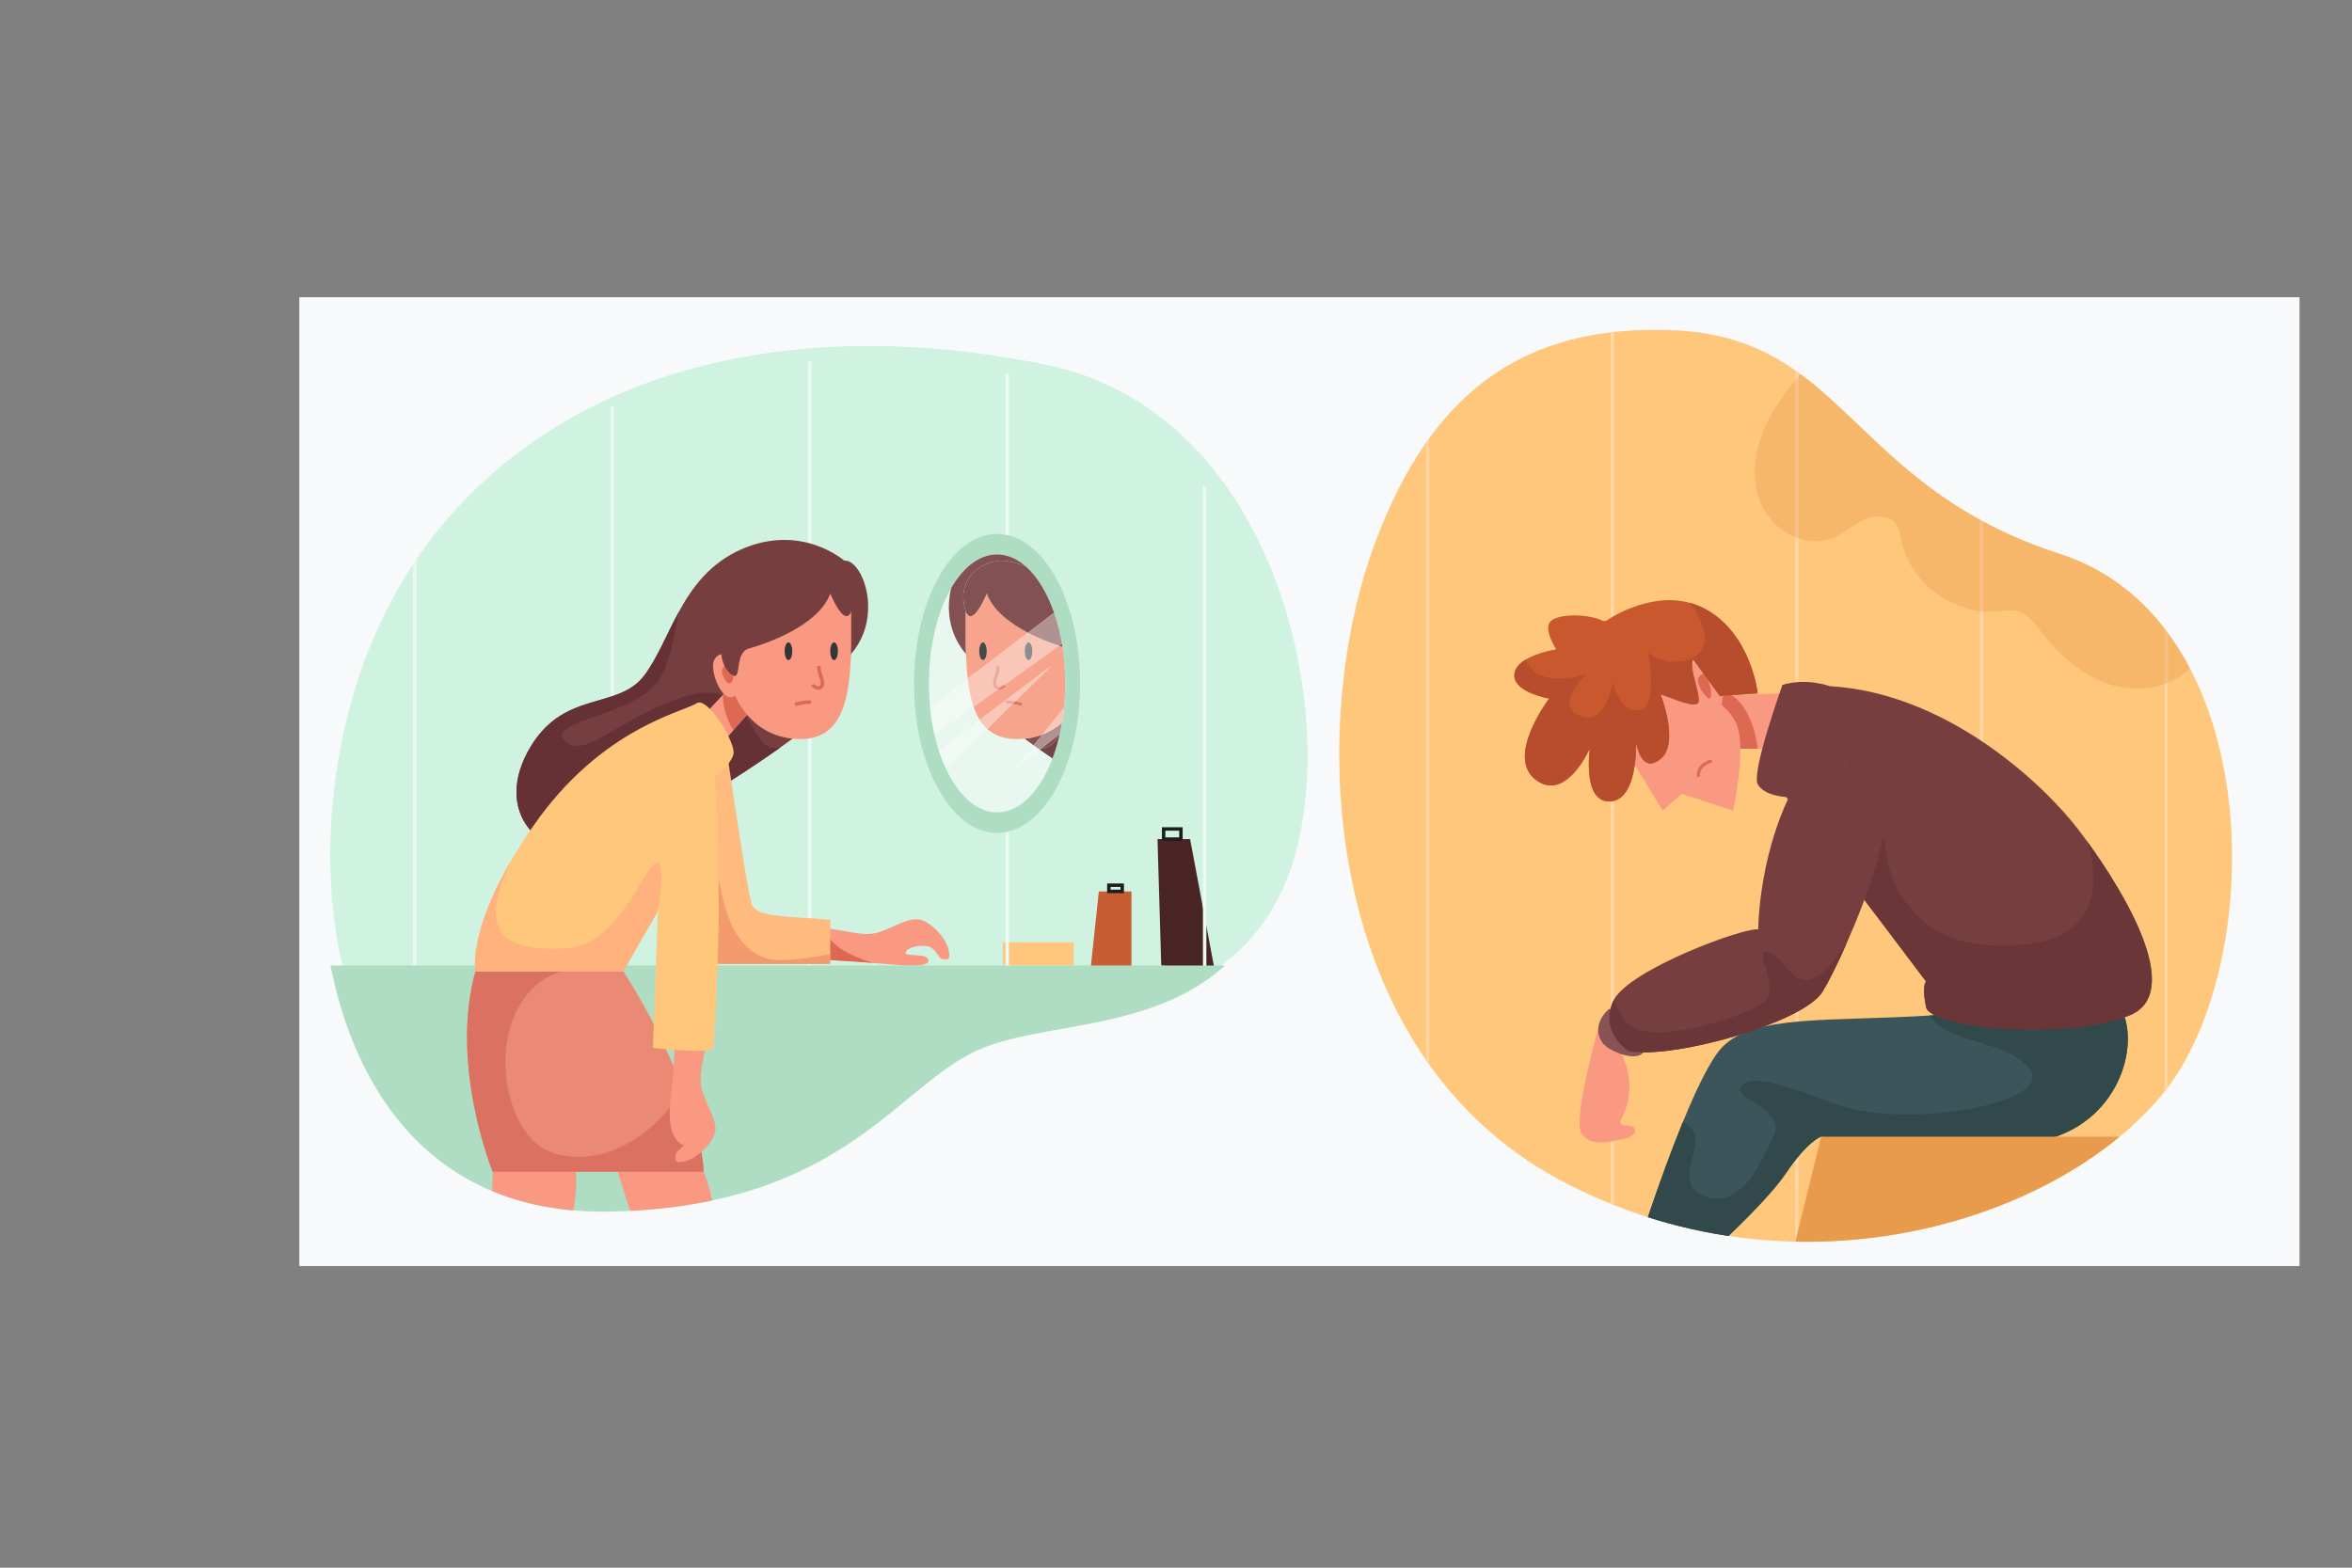 <?xml version="1.0" encoding="UTF-8" standalone="no"?>
<svg
   viewBox="0 0 1000 666.667"
   height="666.667"
   width="1000"
   xml:space="preserve"
   id="svg2"
   version="1.1"
   xmlns="http://www.w3.org/2000/svg"
   xmlns:svg="http://www.w3.org/2000/svg"
   xmlns:rdf="http://www.w3.org/1999/02/22-rdf-syntax-ns#"
   xmlns:cc="http://creativecommons.org/ns#"
   xmlns:dc="http://purl.org/dc/elements/1.1/"><rect x="0" y="0" width="1000" height="666.667" fill="#808080" stroke="none"/><defs
     id="defs6"><clipPath
       id="clipPath26"
       clipPathUnits="userSpaceOnUse"><path
         id="path24"
         d="m 594.348,1930.32 c 30.254,-147.01 165.593,-808.71 899.332,-791.64 733.74,17.07 910.13,396.41 1166.19,514.01 256.06,117.6 739.72,32.25 944.56,481.77 204.85,449.52 17.07,1507.89 -756.78,1667.21 C 2073.78,3961 1351.13,3807.37 918.684,3286.23 572.676,2869.26 520.371,2289.71 594.348,1930.32" /></clipPath><clipPath
       id="clipPath60"
       clipPathUnits="userSpaceOnUse"><path
         id="path58"
         d="m 594.348,1930.32 c 30.254,-147.01 165.593,-808.71 899.332,-791.64 733.74,17.07 910.13,396.41 1166.19,514.01 256.06,117.6 739.72,32.25 944.56,481.77 204.85,449.52 17.07,1507.89 -756.78,1667.21 C 2073.78,3961 1351.13,3807.37 918.684,3286.23 572.676,2869.26 520.371,2289.71 594.348,1930.32" /></clipPath><clipPath
       id="clipPath66"
       clipPathUnits="userSpaceOnUse"><path
         id="path64"
         d="m 2944.09,2827.37 c 0,-227.79 -97.54,-412.45 -217.85,-412.45 -120.32,0 -217.85,184.66 -217.85,412.45 0,227.79 97.53,412.45 217.85,412.45 120.31,0 217.85,-184.66 217.85,-412.45" /></clipPath><clipPath
       id="clipPath110"
       clipPathUnits="userSpaceOnUse"><path
         id="path108"
         d="m 594.348,1930.32 c 30.254,-147.01 165.593,-808.71 899.332,-791.64 733.74,17.07 910.13,396.41 1166.19,514.01 256.06,117.6 739.72,32.25 944.56,481.77 204.85,449.52 17.07,1507.89 -756.78,1667.21 C 2073.78,3961 1351.13,3807.37 918.684,3286.23 572.676,2869.26 520.371,2289.71 594.348,1930.32" /></clipPath><clipPath
       id="clipPath166"
       clipPathUnits="userSpaceOnUse"><path
         id="path164"
         d="m 4399.1,3285.58 c -233.75,-618.35 -158.73,-1643.73 583.14,-2043.57 741.87,-399.838 1584.29,-142.34 1926.87,267.15 342.58,409.49 342.58,1516.72 -323.82,1732.02 -666.38,215.3 -686.36,686.43 -1223.97,714.76 -504.88,26.6 -790.41,-215.88 -962.22,-670.36" /></clipPath></defs><path
     id="path14"
     style="fill:#f8f9fa;fill-opacity:1;fill-rule:nonzero;stroke:none;stroke-width:0.097"
     d="M 127.27,538.414 H 977.695 V 126.394 H 127.27 Z" /><path
     id="path18"
     style="fill:#cff2e1;fill-opacity:1;fill-rule:nonzero;stroke:none;stroke-width:0.133"
     d="m 144.302,404.644 c 4.034,19.601 22.079,107.828 119.911,105.552 97.832,-2.276 121.351,-52.855 155.492,-68.535 34.141,-15.68 98.629,-4.3 125.941,-64.236 27.313,-59.936 2.276,-201.052 -100.904,-222.295 -103.183,-21.244 -199.536,-0.76 -257.195,68.725 -46.134,55.596 -53.108,132.869 -43.245,180.788" /><g
     id="g20"
     transform="matrix(0.133,0,0,-0.133,61.338,666.667)"><g
       clip-path="url(#clipPath26)"
       id="g22"><path
         id="path28"
         style="fill:#482424;fill-opacity:1;fill-rule:nonzero;stroke:none"
         d="m 3251.05,1925.43 -11.91,404.17 h 104.16 l 80.59,-430.23 -172.84,26.06" /><path
         id="path30"
         style="fill:#c85c32;fill-opacity:1;fill-rule:nonzero;stroke:none"
         d="m 3155.81,1899.37 v 262.93 h -104.16 l -26.79,-249.99 130.95,-12.94" /><path
         id="path32"
         style="fill:#ffc77b;fill-opacity:1;fill-rule:nonzero;stroke:none"
         d="m 2745.12,1925.43 h 226.17 v 73.94 h -226.17 v -73.94" /><path
         id="path34"
         style="fill:#1e1e1e;fill-opacity:1;fill-rule:nonzero;stroke:none"
         d="m 3258.66,2329.6 h 5.51 v 26.82 h 44.26 v -21.32 h -49.77 v -5.5 h 5.51 -5.51 v -5.51 h 60.78 v 43.34 h -66.28 v -43.34 h 5.5 v 5.51" /><path
         id="path36"
         style="fill:#1e1e1e;fill-opacity:1;fill-rule:nonzero;stroke:none"
         d="m 3083.58,2162.3 h 5.51 v 14.43 h 31.75 v -8.92 h -37.26 v -5.51 h 5.51 -5.51 v -5.5 h 48.27 v 30.94 h -53.77 v -30.94 h 5.5 v 5.5" /><path
         id="path38"
         style="fill:#eaf9f1;fill-opacity:1;fill-rule:nonzero;stroke:none"
         d="m 859.555,1213.55 h 11.012 V 4081.4 H 859.555 Z" /><path
         id="path40"
         style="fill:#eaf9f1;fill-opacity:1;fill-rule:nonzero;stroke:none"
         d="m 1490.76,1213.55 h 11.008 V 4081.4 H 1490.76 Z" /><path
         id="path42"
         style="fill:#eaf9f1;fill-opacity:1;fill-rule:nonzero;stroke:none"
         d="m 2121.96,1213.55 h 11.008 V 4081.4 H 2121.96 Z" /><path
         id="path44"
         style="fill:#eaf9f1;fill-opacity:1;fill-rule:nonzero;stroke:none"
         d="m 2753.16,1213.55 h 11.012 V 4081.4 H 2753.16 Z" /><path
         id="path46"
         style="fill:#eaf9f1;fill-opacity:1;fill-rule:nonzero;stroke:none"
         d="m 3384.36,1213.55 h 11.012 V 4081.4 H 3384.36 Z" /><path
         id="path48"
         style="fill:#afddc4;fill-opacity:1;fill-rule:nonzero;stroke:none"
         d="M 470.637,1925.43 H 3730.49 V 1138.36 H 618.527 l -147.89,787.07" /><path
         id="path50"
         style="fill:#afddc4;fill-opacity:1;fill-rule:nonzero;stroke:none"
         d="m 2991.77,2827.37 c 0,-263.91 -118.89,-477.85 -265.53,-477.85 -146.65,0 -265.53,213.94 -265.53,477.85 0,263.91 118.88,477.86 265.53,477.86 146.64,0 265.53,-213.95 265.53,-477.86" /><path
         id="path52"
         style="fill:#e8f7ef;fill-opacity:1;fill-rule:nonzero;stroke:none"
         d="m 2944.09,2827.37 c 0,-227.79 -97.54,-412.45 -217.85,-412.45 -120.32,0 -217.85,184.66 -217.85,412.45 0,227.79 97.53,412.45 217.85,412.45 120.31,0 217.85,-184.66 217.85,-412.45" /></g></g><g
     id="g54"
     transform="matrix(0.133,0,0,-0.133,61.338,666.667)"><g
       clip-path="url(#clipPath60)"
       id="g56"><g
         clip-path="url(#clipPath66)"
         id="g62"><path
           id="path68"
           style="fill:#835151;fill-opacity:1;fill-rule:nonzero;stroke:none"
           d="m 2868.75,2620.15 c -0.3,0 -0.61,0.01 -0.92,0.01 l 58.9,45.59 c -0.31,-1.37 -0.62,-2.74 -0.94,-4.1 -15.8,-24.01 -32.59,-41.5 -57.04,-41.5 m -25.55,9.38 c -10.03,7.2 -19.7,14.25 -28.98,21.12 21.13,2.17 40.11,6.95 57.1,13.49 l -28.12,-34.61 m -216.15,291.14 c -0.42,0.88 -0.64,1.35 -0.64,1.35 -56.55,65.41 -62.44,148.59 -46.77,210.44 38.7,66.7 90.14,107.36 146.6,107.36 32.95,0 64.19,-13.84 92.19,-38.64 -30.36,11.98 -58.56,18.72 -80.19,18.72 -4.74,0 -9.14,-0.32 -13.2,-0.98 -71.24,-11.6 -113.42,-67.93 -106.03,-129.23 1.64,-13.63 4.09,-24.8 7.38,-32.86 v -106.09 c 0.13,-10.25 0.34,-20.27 0.66,-30.07" /><path
           id="path70"
           style="fill:#734547;fill-opacity:1;fill-rule:nonzero;stroke:none"
           d="m 2903.43,2587.38 c -14.13,9.66 -27.88,19.2 -41.1,28.53 l 5.5,4.25 c 0.31,0 0.62,-0.01 0.92,-0.01 24.45,0 41.24,17.49 57.04,41.5 -6.1,-26.3 -13.62,-51.18 -22.36,-74.27" /><path
           id="path72"
           style="fill:#f8a38c;fill-opacity:1;fill-rule:nonzero;stroke:none"
           d="m 2789.74,2649.38 c -40.82,0 -71.91,11.41 -95.41,32.86 l 80.58,78.99 c 5.54,-0.71 10.99,-1.77 15.65,-2.84 4.13,-0.94 7.66,-1.89 10.14,-2.59 1.24,-0.35 2.22,-0.65 2.88,-0.85 l 0.98,-0.3 3.4,10.47 c -0.18,0.03 -10.33,3.36 -23.25,5.72 l 114.27,111.99 -228.29,-171.84 c -7.66,12.28 -14.11,26.29 -19.51,41.91 l 76.44,54.53 c 1.18,-0.22 2.37,-0.32 3.54,-0.32 0.02,0 0.04,0 0.06,0 4.62,0.01 9.05,1.44 13.02,3.6 3.95,2.19 7.47,5.13 10.08,8.7 l -4.91,3.57 175,124.86 c 3.82,-1.26 7.43,-2.42 10.79,-3.47 5.79,-37.09 8.89,-76.36 8.89,-117 0,-26.84 -1.35,-53.08 -3.94,-78.5 l -68.83,-84.73 c -16.99,-6.54 -35.97,-11.32 -57.1,-13.49 -2.74,-0.28 -5.52,-0.51 -8.33,-0.7 -5.55,-0.38 -10.93,-0.57 -16.15,-0.57 m -157.32,193.11 c -2.77,24.13 -4.48,50.26 -5.37,78.18 -0.32,9.8 -0.53,19.82 -0.66,30.07 v 106.09 c 3.8,-9.3 8.73,-14.46 14.83,-14.46 12.39,-0.01 29.62,21.24 52.16,72.17 19.61,-54.32 75.58,-95.82 131.58,-125.05 l -192.54,-147 m 48.72,116.14 c -6.75,0 -12.23,-12.69 -12.23,-28.34 0,-15.66 5.48,-28.35 12.23,-28.35 6.76,0 12.24,12.69 12.24,28.35 0,15.65 -5.48,28.34 -12.24,28.34" /><path
           id="path74"
           style="fill:#474948;fill-opacity:1;fill-rule:nonzero;stroke:none"
           d="m 2681.14,2901.94 c -6.75,0 -12.23,12.69 -12.23,28.35 0,15.65 5.48,28.34 12.23,28.34 6.76,0 12.24,-12.69 12.24,-28.34 0,-15.66 -5.48,-28.35 -12.24,-28.35" /><path
           id="path76"
           style="fill:#de7762;fill-opacity:1;fill-rule:nonzero;stroke:none"
           d="m 2731.16,2807.11 c -1.17,0 -2.36,0.1 -3.54,0.32 l 21.79,15.55 4.91,-3.57 c -2.61,-3.57 -6.13,-6.51 -10.08,-8.7 -3.97,-2.16 -8.4,-3.59 -13.02,-3.6 -0.02,0 -0.04,0 -0.06,0" /><path
           id="path78"
           style="fill:#de7762;fill-opacity:1;fill-rule:nonzero;stroke:none"
           d="m 2804.56,2754.65 -0.98,0.3 c -0.66,0.2 -1.64,0.5 -2.88,0.85 -2.48,0.7 -6.01,1.65 -10.14,2.59 -4.66,1.07 -10.11,2.13 -15.65,2.84 l 9.8,9.61 c 12.92,-2.36 23.07,-5.69 23.25,-5.72 l -3.4,-10.47" /><path
           id="path80"
           style="fill:#835151;fill-opacity:1;fill-rule:nonzero;stroke:none"
           d="m 2935.2,2944.37 c -3.36,1.05 -6.97,2.21 -10.79,3.47 l 9.16,6.54 c 0.56,-3.32 1.11,-6.66 1.63,-10.01 m -110.24,45.12 c -56,29.23 -111.97,70.73 -131.58,125.05 -22.54,-50.93 -39.77,-72.18 -52.16,-72.17 -6.1,0 -11.03,5.16 -14.83,14.46 -3.29,8.06 -5.74,19.23 -7.38,32.86 -7.39,61.3 34.79,117.63 106.03,129.23 4.06,0.66 8.46,0.98 13.2,0.98 21.63,0 49.83,-6.74 80.19,-18.72 36.8,-32.59 68,-84.08 90.1,-147.89 l -83.57,-63.8" /><path
           id="path82"
           style="fill:#f0f9f4;fill-opacity:1;fill-rule:nonzero;stroke:none"
           d="m 2563.23,2553.75 c -8.57,18.28 -16.3,38.03 -23.06,59 l 130.52,98.24 c 6.87,-10.99 14.7,-20.59 23.64,-28.75 l -131.1,-128.49" /><path
           id="path84"
           style="fill:#f0f9f4;fill-opacity:1;fill-rule:nonzero;stroke:none"
           d="m 2526.21,2663.73 c -6.3,27.55 -11.05,56.66 -14.06,86.94 l 120.27,91.82 c 3.9,-33.93 9.91,-63.94 18.76,-89.59 l -124.97,-89.17" /><path
           id="path86"
           style="fill:#fac6b7;fill-opacity:1;fill-rule:nonzero;stroke:none"
           d="m 2694.33,2682.24 c -8.94,8.16 -16.77,17.76 -23.64,28.75 l 228.29,171.84 -114.27,-111.99 c -7.03,1.28 -14.89,2.28 -22.4,2.3 -2.92,0 -5.81,-0.16 -8.61,-0.52 l 1.43,-10.92 c 2.22,0.29 4.64,0.43 7.18,0.43 0.02,0 0.05,0 0.07,0 4.02,0 8.3,-0.35 12.53,-0.9 l -80.58,-78.99 m -43.15,70.66 c -8.85,25.65 -14.86,55.66 -18.76,89.59 l 192.54,147 c 36.48,-19.04 72.98,-32.87 99.45,-41.65 l -175,-124.86 -4,2.91 c -1.45,-2.02 -3.84,-4.09 -6.47,-5.53 -2.61,-1.44 -5.44,-2.24 -7.65,-2.24 -0.03,0 -0.05,0 -0.07,0 -1.78,0.01 -3.07,0.43 -4.12,1.21 -1.04,0.79 -2.09,2.08 -2.86,4.79 -0.36,1.28 -0.54,2.71 -0.54,4.31 -0.05,5.68 2.48,13.42 5.33,21.78 2.79,8.4 5.86,17.48 5.9,26.98 0,2.19 -0.18,4.41 -0.58,6.62 l -10.83,-1.96 c 0.27,-1.49 0.4,-3.05 0.4,-4.66 0.03,-6.99 -2.51,-15.17 -5.33,-23.47 -2.76,-8.34 -5.84,-16.74 -5.9,-25.29 0,-2.42 0.27,-4.86 0.94,-7.26 1.24,-4.53 3.63,-8.25 6.87,-10.66 2.18,-1.64 4.64,-2.62 7.12,-3.08 l -76.44,-54.53 m 175.74,205.73 c -6.75,0 -12.24,-12.69 -12.24,-28.34 0,-15.66 5.49,-28.35 12.24,-28.35 6.76,0 12.24,12.69 12.24,28.35 0,15.65 -5.48,28.34 -12.24,28.34" /><path
           id="path88"
           style="fill:#8c8e8d;fill-opacity:1;fill-rule:nonzero;stroke:none"
           d="m 2826.92,2901.94 c -6.75,0 -12.24,12.69 -12.24,28.35 0,15.65 5.49,28.34 12.24,28.34 6.76,0 12.24,-12.69 12.24,-28.34 0,-15.66 -5.48,-28.35 -12.24,-28.35" /><path
           id="path90"
           style="fill:#eaab9d;fill-opacity:1;fill-rule:nonzero;stroke:none"
           d="m 2727.62,2807.43 c -2.48,0.46 -4.94,1.44 -7.12,3.08 -3.24,2.41 -5.63,6.13 -6.87,10.66 -0.67,2.4 -0.94,4.84 -0.94,7.26 0.06,8.55 3.14,16.95 5.9,25.29 2.82,8.3 5.36,16.48 5.33,23.47 0,1.61 -0.13,3.17 -0.4,4.66 l 10.83,1.96 c 0.4,-2.21 0.58,-4.43 0.58,-6.62 -0.04,-9.5 -3.11,-18.58 -5.9,-26.98 -2.85,-8.36 -5.38,-16.1 -5.33,-21.78 0,-1.6 0.18,-3.03 0.54,-4.31 0.77,-2.71 1.82,-4 2.86,-4.79 1.05,-0.78 2.34,-1.2 4.12,-1.21 0.02,0 0.04,0 0.07,0 2.21,0 5.04,0.8 7.65,2.24 2.63,1.44 5.02,3.51 6.47,5.53 l 4,-2.91 -21.79,-15.55" /><path
           id="path92"
           style="fill:#f0f9f4;fill-opacity:1;fill-rule:nonzero;stroke:none"
           d="m 2780.97,2552.94 62.23,76.59 c 3.48,-2.5 7.01,-5.02 10.58,-7.56 v 0 c 2.83,-2.01 5.67,-4.03 8.55,-6.06 l -81.36,-62.97" /><path
           id="path94"
           style="fill:#b19293;fill-opacity:1;fill-rule:nonzero;stroke:none"
           d="m 2867.83,2620.16 c -4.46,0.08 -9.16,0.74 -14.16,2.03 l 0.11,-0.22 c -3.57,2.54 -7.1,5.06 -10.58,7.56 l 28.12,34.61 c 24.95,9.61 45.59,23 62.46,37.47 -2.06,-12.21 -4.42,-24.18 -7.05,-35.86 l -58.9,-45.59" /><path
           id="path96"
           style="fill:#a78b8c;fill-opacity:1;fill-rule:nonzero;stroke:none"
           d="m 2862.33,2615.91 c -2.88,2.03 -5.72,4.05 -8.55,6.06 v 0 l -0.11,0.22 c 5,-1.29 9.7,-1.95 14.16,-2.03 l -5.5,-4.25" /><path
           id="path98"
           style="fill:#fac6b7;fill-opacity:1;fill-rule:nonzero;stroke:none"
           d="m 2871.32,2664.14 68.83,84.73 c -1.64,-16.11 -3.77,-31.88 -6.37,-47.26 -16.87,-14.47 -37.51,-27.86 -62.46,-37.47" /><path
           id="path100"
           style="fill:#eaab9d;fill-opacity:1;fill-rule:nonzero;stroke:none"
           d="m 2774.91,2761.23 c -4.23,0.55 -8.51,0.9 -12.53,0.9 -0.02,0 -0.05,0 -0.07,0 -2.54,0 -4.96,-0.14 -7.18,-0.43 l -1.43,10.92 c 2.8,0.36 5.69,0.52 8.61,0.52 7.51,-0.02 15.37,-1.02 22.4,-2.3 l -9.8,-9.61" /><path
           id="path102"
           style="fill:#b19293;fill-opacity:1;fill-rule:nonzero;stroke:none"
           d="m 2924.41,2947.84 c -26.47,8.78 -62.97,22.61 -99.45,41.65 l 83.57,63.8 c 10.54,-30.41 19.01,-63.61 25.04,-98.91 l -9.16,-6.54" /></g></g></g><g
     id="g104"
     transform="matrix(0.133,0,0,-0.133,61.338,666.667)"><g
       clip-path="url(#clipPath110)"
       id="g106"><path
         id="path112"
         style="fill:#fa9981;fill-opacity:1;fill-rule:nonzero;stroke:none"
         d="m 1788.1,1266.12 c 29.85,-68.11 37.85,-163.01 37.85,-163.01 h -261.09 l -71.18,225.4 294.42,-62.39" /><path
         id="path114"
         style="fill:#fa9981;fill-opacity:1;fill-rule:nonzero;stroke:none"
         d="m 1367.14,1328.51 c 39.54,-122.59 -15.82,-252.67 -15.82,-252.67 h -241.21 l 3.63,190.28 132,90.06 121.4,-27.67" /><path
         id="path116"
         style="fill:#fa9981;fill-opacity:1;fill-rule:nonzero;stroke:none"
         d="m 2552.32,1945.79 c -12.34,0 -19.38,29.95 -40.53,38.76 -21.24,8.92 -68.82,1.76 -77.62,-15.86 -8.81,-17.62 65.29,-1.76 72.34,-23.78 7.05,-22.02 -42.28,-23.02 -136.65,-14.54 -13.1,1.21 -26.42,2.32 -39.75,3.31 -82.79,6.39 -163.95,10.35 -163.95,10.35 v 102.29 c 93.37,-10.57 135.76,-31.71 188.62,-12.34 52.96,19.39 93.48,47.57 128.72,37.01 35.34,-10.58 81.15,-59.91 88.19,-97.01 7.05,-37 -7.04,-28.19 -19.37,-28.19" /><path
         id="path118"
         style="fill:#dd6952;fill-opacity:1;fill-rule:nonzero;stroke:none"
         d="m 2330.11,1933.68 c -82.79,6.39 -163.95,10.35 -163.95,10.35 v 34.03 l 18.61,42.39 c 28.52,-46.69 102.52,-74.22 145.34,-86.77" /><path
         id="path120"
         style="fill:#773e3f;fill-opacity:1;fill-rule:nonzero;stroke:none"
         d="m 2259.86,2922.02 c 0,0 -48.11,-100.97 -66.95,-162.19 -6.27,-20.59 -70.79,-74.11 -160.42,-137.86 -176.4,-125.41 -450.24,-290.47 -570.8,-323.05 -181.68,-49.01 -346.18,103.82 -236.51,308.62 109.66,204.92 288.47,129.82 375.02,247.53 40.63,55.16 69.25,128.72 107.91,199.74 43.6,80.27 100.2,157.46 201.83,201.83 191.58,83.68 327.8,-36.78 327.8,-36.78 57.8,5.4 126.84,-176.73 22.12,-297.84" /><path
         id="path122"
         style="fill:#663134;fill-opacity:1;fill-rule:nonzero;stroke:none"
         d="m 2032.6,2622.19 -0.11,-0.22 c -176.4,-125.41 -450.24,-290.47 -570.8,-323.05 -181.68,-49.01 -346.18,103.82 -236.51,308.62 109.66,204.92 288.47,129.82 375.02,247.53 40.63,55.16 69.25,128.72 107.91,199.74 -11.78,-62.54 -21.36,-138.3 -57.26,-207.11 -63.42,-121.67 -370.4,-138.19 -306.98,-203.82 63.43,-65.62 178.04,79.94 392.98,144.13 214.93,64.09 190.38,-193.13 295.75,-165.82" /><path
         id="path124"
         style="fill:#ea8a74;fill-opacity:1;fill-rule:nonzero;stroke:none"
         d="m 1788.05,1266.09 h -674.31 c 0,0 -138.74,340.68 -55.17,640.06 9.69,34.46 23.35,61.12 40.08,81.05 12.01,14.3 25.44,25.21 40.08,33.25 142.37,78.28 392.76,-114.3 392.76,-114.3 70.14,-106.36 144.03,-251.93 194.46,-386.59 35.89,-96.12 59.9,-186.64 62.1,-253.47" /><path
         id="path126"
         style="fill:#db7261;fill-opacity:1;fill-rule:nonzero;stroke:none"
         d="m 1788.05,1266.09 h -674.31 c 0,0 -138.74,340.68 -55.17,640.06 9.69,34.46 23.35,61.12 40.08,81.05 l 40.08,33.25 205.8,-114.3 h -13 c -253.91,-83.79 -207.22,-515.31 -31.04,-577.63 176.17,-62.43 347.06,81.81 398.92,172.54 6.61,11.45 15.75,17.18 26.54,18.5 35.89,-96.12 59.9,-186.64 62.1,-253.47" /><path
         id="path128"
         style="fill:#ffbb7d;fill-opacity:1;fill-rule:nonzero;stroke:none"
         d="m 2192.91,2071.43 v -141.06 h -404.86 v 576.75 l 76.08,90.96 c 29.4,-200.62 63.54,-423.27 76.31,-473.36 12.66,-50.21 137.96,-40.75 252.47,-53.29" /><path
         id="path130"
         style="fill:#f49b6e;fill-opacity:1;fill-rule:nonzero;stroke:none"
         d="m 2192.91,1962.42 v -32.05 h -404.86 v 174.42 l 47.23,104.6 c 32.92,-204.47 101.97,-243.45 155.26,-261.28 53.18,-17.74 202.37,14.31 202.37,14.31" /><path
         id="path132"
         style="fill:#fa9981;fill-opacity:1;fill-rule:nonzero;stroke:none"
         d="m 1940.4,2745.75 -85.61,-101.85 -66.69,80.94 95.4,102.53 56.9,-81.62" /><path
         id="path134"
         style="fill:#dd6952;fill-opacity:1;fill-rule:nonzero;stroke:none"
         d="m 1849.56,2790.89 c 0.5,-66.2 33.94,-112.83 33.94,-112.83 l 62.28,68.54 -62.28,80.77 -33.94,-36.48" /><path
         id="path136"
         style="fill:#fa9981;fill-opacity:1;fill-rule:nonzero;stroke:none"
         d="m 2259.88,2950.74 c -2.42,-194.06 -36.37,-310.5 -179.5,-300.79 -143.11,9.7 -191.63,138.26 -191.63,138.26 0,0 -21.84,140.7 21.83,206.19 43.67,65.5 254.7,160.1 254.7,160.1 l 94.6,-36.38 v -167.38" /><path
         id="path138"
         style="fill:#fa9981;fill-opacity:1;fill-rule:nonzero;stroke:none"
         d="m 1905.73,2870.69 c -16.2,67.76 -84.9,63.07 -87.33,16.98 -2.42,-46.09 36.39,-126.14 70.35,-99.46 33.96,26.69 16.98,82.48 16.98,82.48" /><path
         id="path140"
         style="fill:#dd6952;fill-opacity:1;fill-rule:nonzero;stroke:none"
         d="m 1883.5,2852.45 c 0.67,38.59 -50.54,42.4 -33.56,0 16.97,-42.41 33.15,-23.09 33.56,0" /><path
         id="path142"
         style="fill:#353535;fill-opacity:1;fill-rule:nonzero;stroke:none"
         d="m 2071.59,2930.29 c 0,-15.66 -5.48,-28.35 -12.24,-28.35 -6.76,0 -12.24,12.69 -12.24,28.35 0,15.65 5.48,28.34 12.24,28.34 6.76,0 12.24,-12.69 12.24,-28.34" /><path
         id="path144"
         style="fill:#353535;fill-opacity:1;fill-rule:nonzero;stroke:none"
         d="m 2217.37,2930.29 c 0,-15.66 -5.48,-28.35 -12.24,-28.35 -6.76,0 -12.24,12.69 -12.24,28.35 0,15.65 5.48,28.34 12.24,28.34 6.76,0 12.24,-12.69 12.24,-28.34" /><path
         id="path146"
         style="fill:#dd6952;fill-opacity:1;fill-rule:nonzero;stroke:none"
         d="m 2151.92,2883.81 c -0.4,-2.21 -0.58,-4.43 -0.58,-6.62 0.04,-9.49 3.11,-18.58 5.9,-26.98 2.85,-8.36 5.38,-16.11 5.32,-21.78 0,-1.6 -0.17,-3.03 -0.53,-4.31 -0.77,-2.71 -1.82,-4 -2.86,-4.8 -1.04,-0.77 -2.33,-1.19 -4.12,-1.2 -2.22,-0.02 -5.08,0.79 -7.72,2.24 -2.63,1.44 -5.02,3.51 -6.47,5.52 l -8.91,-6.47 c 2.61,-3.57 6.13,-6.51 10.09,-8.7 3.96,-2.16 8.39,-3.58 13.01,-3.6 3.64,-0.01 7.48,0.97 10.72,3.4 3.25,2.41 5.63,6.14 6.87,10.66 0.67,2.4 0.94,4.84 0.94,7.26 -0.06,8.55 -3.14,16.95 -5.9,25.29 -2.82,8.3 -5.36,16.48 -5.33,23.47 0,1.61 0.13,3.17 0.4,4.66 l -10.83,1.96" /><path
         id="path148"
         style="fill:#dd6952;fill-opacity:1;fill-rule:nonzero;stroke:none"
         d="m 2132.57,2772.62 c -2.8,0.36 -5.69,0.52 -8.61,0.52 -21.31,-0.06 -45.37,-7.97 -45.64,-8.02 l 3.39,-10.48 0.98,0.31 c 4.59,1.43 24.93,7.21 41.27,7.17 2.54,0.01 4.96,-0.13 7.18,-0.42 l 1.43,10.92" /><path
         id="path150"
         style="fill:#773e3f;fill-opacity:1;fill-rule:nonzero;stroke:none"
         d="m 2192.89,3114.54 c -38.29,-106.03 -215.13,-163.25 -260.3,-175.62 -45.18,-12.38 -23.63,-98.39 -49.09,-86.47 -25.47,11.91 -62.96,63.27 -19.37,174.28 43.61,111.01 225.85,203.79 297.1,192.19 71.24,-11.6 113.42,-67.93 106.04,-129.23 -7.39,-61.3 -31.13,-72.9 -74.38,24.85" /><path
         id="path152"
         style="fill:#fa9981;fill-opacity:1;fill-rule:nonzero;stroke:none"
         d="m 1682.96,1501.05 c 11.96,94.04 13.71,203.75 13.71,203.75 h 102.29 c -10.59,-93.46 -31.75,-135.79 -12.35,-188.69 19.4,-52.91 47.61,-93.46 37.03,-128.74 -10.58,-35.26 -59.96,-81.11 -96.99,-88.17 -37.03,-7.05 -28.21,7.06 -28.21,19.4 0,12.35 28.15,31.83 28.15,31.83 0,0 -61.64,9.06 -43.63,150.62" /><path
         id="path154"
         style="fill:#ffc77b;fill-opacity:1;fill-rule:nonzero;stroke:none"
         d="m 1883.29,2599.73 c -10.35,-34.13 -58.58,-70.91 -58.58,-70.91 0,0 14.1,-317.88 11.45,-464.99 -2.63,-147.11 -12.11,-380.98 -17.83,-401.9 -5.84,-21.03 -192.36,0 -192.36,0 l 15.86,436.03 c 0,0 -1.88,-3.08 -5.18,-8.59 -16.19,-27.42 -68.05,-115.39 -105.16,-183.22 h -472.92 c 0,0 -24.11,118.7 115.84,357.64 l 0.22,0.44 c 20.04,34.02 43.27,70.58 70.47,109.56 218.02,312.6 478.32,361.81 520.15,390 36.13,24.22 128.39,-129.93 118.04,-164.06" /><path
         id="path156"
         style="fill:#ffb17e;fill-opacity:1;fill-rule:nonzero;stroke:none"
         d="m 1531.49,1906.15 h -472.92 v 0 c 0,0 -1.57,7.77 -1.58,23.34 -0.01,45.28 13.28,156.5 117.42,334.3 -75.83,-162.79 -91.03,-284.54 130.44,-284.55 15.52,0 32.18,0.6 50.08,1.82 142.41,9.73 224.13,207.19 265.42,258.83 8.12,10.15 14.44,14.62 19.26,14.62 19.7,0 14.32,-74.57 3.97,-140.03 l -6.93,-25.11 v 0 c -16.19,-27.42 -68.05,-115.39 -105.16,-183.22" /></g></g><g
     id="g160"
     transform="matrix(0.133,0,0,-0.133,0,666.667)"><g
       clip-path="url(#clipPath166)"
       id="g162"><path
         id="path168"
         style="fill:#ffc77b;fill-opacity:1;fill-rule:nonzero;stroke:none"
         d="m 4399.1,3285.58 c -233.75,-618.35 -158.73,-1643.73 583.14,-2043.57 741.87,-399.838 1584.29,-142.34 1926.87,267.15 342.58,409.49 342.58,1516.72 -323.82,1732.02 -666.38,215.3 -686.36,686.43 -1223.97,714.76 -504.88,26.6 -790.41,-215.88 -962.22,-670.36" /><path
         id="path170"
         style="fill:#ffd6a4;fill-opacity:1;fill-rule:nonzero;stroke:none"
         d="m 4558.61,767.922 h 9.961 v 3776.73 h -9.961 z" /><path
         id="path172"
         style="fill:#ffd6a4;fill-opacity:1;fill-rule:nonzero;stroke:none"
         d="m 5148.94,767.922 h 9.961 v 3776.73 h -9.961 z" /><path
         id="path174"
         style="fill:#ffd6a4;fill-opacity:1;fill-rule:nonzero;stroke:none"
         d="m 5739.26,767.922 h 9.957 v 3776.73 h -9.957 z" /><path
         id="path176"
         style="fill:#ffd6a4;fill-opacity:1;fill-rule:nonzero;stroke:none"
         d="m 6329.58,767.922 h 9.957 v 3776.73 h -9.957 z" /><path
         id="path178"
         style="fill:#ffd6a4;fill-opacity:1;fill-rule:nonzero;stroke:none"
         d="m 6919.9,767.922 h 9.961 v 3776.73 H 6919.9 Z" /><path
         id="path180"
         style="fill:#f7b76a;fill-opacity:1;fill-rule:nonzero;stroke:none"
         d="m 6832.08,2810.5 c -31.58,0 -63.34,5.22 -93.02,15.27 -87.72,29.68 -159.18,95.3 -215.59,168.75 -19.56,25.46 -39.88,53.69 -70.6,63.01 -8.77,2.66 -17.79,3.57 -26.92,3.57 -14.5,0 -29.29,-2.3 -43.81,-3.51 -7.07,-0.59 -14.12,-0.88 -21.17,-0.88 -7.16,0 -14.31,0.3 -21.43,0.88 v 287.51 c 71.31,-38.39 152.16,-73.68 245.75,-103.92 139.92,-45.2 250.45,-129.72 334.61,-238.85 v -177.27 c -27.83,-9.82 -57.74,-14.56 -87.82,-14.56 m -502.5,248.1 c -118.57,14.27 -226.76,107.48 -251.62,225.34 -3.88,18.34 -6.27,37.84 -17.3,52.98 -12.6,17.27 -33.17,24.38 -54.84,24.38 -16.42,0 -33.48,-4.09 -48.16,-10.95 -34.05,-15.9 -62.18,-42.86 -96.85,-57.34 -18.09,-7.56 -37.06,-11.05 -56.11,-11.04 -18.69,0 -37.45,3.36 -55.48,9.52 v 516.76 c 2.21,2.63 4.44,5.24 6.67,7.85 173.81,-128.02 306.09,-318.61 573.69,-465.58 V 3058.6 m -590.32,236.61 c -43.79,17.73 -82.33,51.93 -103.83,94.27 -40.7,80.16 -29.57,178.77 7.75,260.55 24.35,53.32 58.61,100.99 96.08,146.31 v -501.13" /><path
         id="path182"
         style="fill:#f7c084;fill-opacity:1;fill-rule:nonzero;stroke:none"
         d="m 5749.22,3291.49 c -3.35,1.14 -6.67,2.38 -9.96,3.72 v 501.13 c 3.3,3.99 6.62,7.96 9.96,11.91 v -516.76" /><path
         id="path184"
         style="fill:#f7c084;fill-opacity:1;fill-rule:nonzero;stroke:none"
         d="m 6339.54,3057.59 c -3.32,0.28 -6.65,0.61 -9.96,1.01 v 291.92 c 3.31,-1.82 6.61,-3.62 9.96,-5.42 v 0 -287.51" /><path
         id="path186"
         style="fill:#f7b76a;fill-opacity:1;fill-rule:nonzero;stroke:none"
         d="m 6929.86,2828.83 v 160.31 c 26.29,-35.58 49.86,-73.58 70.85,-113.61 -0.68,-0.69 -1.38,-1.39 -2.08,-2.07 -19.85,-19.54 -43.29,-34.31 -68.77,-44.63" /><path
         id="path188"
         style="fill:#f7c084;fill-opacity:1;fill-rule:nonzero;stroke:none"
         d="m 6919.9,2825.06 v 177.27 c 3.36,-4.34 6.69,-8.77 9.96,-13.19 v 0 -160.31 c -3.28,-1.33 -6.61,-2.59 -9.96,-3.77" /><path
         id="path190"
         style="fill:#fa9981;fill-opacity:1;fill-rule:nonzero;stroke:none"
         d="m 5497.51,2786.97 225.7,10.42 -31.26,-178.83 h -166.66 l -64.23,123.47 36.45,44.94" /><path
         id="path192"
         style="fill:#dd6952;fill-opacity:1;fill-rule:nonzero;stroke:none"
         d="m 5521.82,2797.39 c 85.07,-39.93 97.22,-178.83 97.22,-178.83 h -93.75 l -64.23,123.47 60.76,55.36" /><path
         id="path194"
         style="fill:#fa9981;fill-opacity:1;fill-rule:nonzero;stroke:none"
         d="m 5195.43,2616.83 119.79,-196.19 60.77,53.83 164.06,-53.83 c 0,0 40.8,182.3 14.76,267.37 -26.05,85.07 -192.72,166.67 -203.13,168.41 -10.42,1.73 -109.37,0 -109.37,0 l -46.88,-239.59" /><path
         id="path196"
         style="fill:#dd6952;fill-opacity:1;fill-rule:nonzero;stroke:none"
         d="m 5434.72,2529.76 c -0.21,1.75 -0.32,3.43 -0.32,5.04 0.02,7.8 2.31,13.91 5.81,19.05 5.24,7.68 13.51,13.02 20.56,16.3 3.52,1.64 6.7,2.78 8.98,3.5 1.14,0.36 2.05,0.61 2.66,0.77 l 0.68,0.18 0.18,0.04 -2.14,9.72 c -0.33,-0.08 -11.46,-2.51 -22.98,-9.77 -5.75,-3.65 -11.63,-8.54 -16.15,-15.11 -4.51,-6.55 -7.57,-14.85 -7.55,-24.68 0,-2.02 0.12,-4.1 0.38,-6.25 l 9.89,1.21" /><path
         id="path198"
         style="fill:#c9582e;fill-opacity:1;fill-rule:nonzero;stroke:none"
         d="m 5412.43,2903.78 c -13.89,-33.65 30.56,-122.05 15.23,-139.34 -15.23,-17.39 -105.48,26.04 -119.38,27.79 0,0 62.57,-155.61 0,-206.65 -62.57,-51.04 -78.1,53.31 -78.1,53.31 0,0 6.89,-185.25 -83.36,-188.74 -90.26,-3.5 -64.23,170.11 -64.23,170.11 0,0 -76.36,-175.26 -173.61,-100.65 -97.25,74.61 43.43,259.44 43.43,259.44 0,0 -118.14,19.87 -111.14,78.94 2.26,19.34 17.29,34.37 36.53,45.79 39.72,23.88 97.15,32.52 97.15,32.52 0,0 -43.43,65.97 -17.39,90.26 26.03,24.28 119.78,24.28 168.47,0 l 9.87,1.75 c 0,0 131.22,93.23 265.93,56.7 15.75,-4.32 31.49,-10.29 47.14,-18.53 149.21,-78.11 170.1,-270.86 170.1,-270.86 l -121.53,-8.64 -85.11,116.8" /><path
         id="path200"
         style="fill:#fa9981;fill-opacity:1;fill-rule:nonzero;stroke:none"
         d="m 5415.92,2793.92 c -43.41,65.97 -8.68,100.69 17.35,109.37 26.05,8.68 86.66,-89.41 70.25,-143.67 -16.42,-54.25 -87.6,34.3 -87.6,34.3" /><path
         id="path202"
         style="fill:#dd6952;fill-opacity:1;fill-rule:nonzero;stroke:none"
         d="m 5435.6,2811.22 c -16.21,34.78 -4.06,38.06 6.35,45.97 10.42,7.91 31.27,-41.28 27.8,-69.64 -3.49,-28.36 -34.15,23.67 -34.15,23.67" /><path
         id="path204"
         style="fill:#3c555a;fill-opacity:1;fill-rule:nonzero;stroke:none"
         d="m 6571.84,1378.12 c -222.49,-76.99 -750.03,0 -750.03,0 0,0 -41.37,-11.02 -114.64,-119.69 -73.18,-108.58 -324.89,-330.969 -324.89,-330.969 l -152.32,77.599 c 0,0 71.12,227.74 149.44,419.16 h 0.09 c 43.65,107.02 89.64,202.63 126.79,240.81 101.88,104.97 348.97,80.48 662.97,100.55 5.04,0.3 10.08,0.72 15.13,1.02 0,0 506.42,138.42 584.02,39.42 77.49,-99 25.83,-351.03 -196.56,-427.9" /><path
         id="path206"
         style="fill:#32494c;fill-opacity:1;fill-rule:nonzero;stroke:none"
         d="m 6571.84,1378.12 c -222.49,-76.99 -750.03,0 -750.03,0 0,0 -41.37,-11.02 -114.64,-119.69 -73.18,-108.58 -324.89,-330.969 -324.89,-330.969 l -152.32,77.599 c 0,0 71.12,227.74 149.44,419.16 h 0.09 c 108.17,-44.26 -51.66,-189.46 69.48,-236.19 121.02,-46.61 185.54,119.59 222.28,196.56 36.85,76.98 -124.11,116.08 -107.74,148.3 16.35,32.21 57.21,46.01 291.65,-46.01 234.54,-91.89 712.66,0 634.56,105.81 -72.04,97.35 -261.3,77.8 -320.47,172.89 5.04,0.3 10.08,0.72 15.13,1.02 0,0 506.42,138.42 584.02,39.42 77.49,-99 25.83,-351.03 -196.56,-427.9" /><path
         id="path208"
         style="fill:#773e3f;fill-opacity:1;fill-rule:nonzero;stroke:none"
         d="m 6808.33,1766.19 c -189.77,-78.83 -636.51,-43.74 -651.13,26.35 -14.61,70.08 0,81.71 0,81.71 -23.25,31.7 -246.57,326.13 -368.31,486.57 -46.73,61.44 -78.43,103.22 -78.43,103.22 0,0 -70.08,2.98 -91.39,40.85 -21.4,37.98 79.14,318.01 79.14,318.01 78.84,23.15 151.08,-4.33 151.08,-4.33 372.64,-21.2 681.69,-310.69 795.52,-459.61 8.64,-11.31 18,-23.87 27.88,-37.46 119.89,-165.27 311,-482.45 135.64,-555.31" /><path
         id="path210"
         style="fill:#6b3638;fill-opacity:1;fill-rule:nonzero;stroke:none"
         d="m 6808.33,1766.19 c -189.77,-78.83 -636.51,-43.74 -651.13,26.35 -14.61,70.08 0,81.71 0,81.71 -23.25,31.7 -246.57,326.13 -368.31,486.57 16.05,46.51 54.64,134.09 54.64,134.09 l 71.01,84.6 c 136.87,-161.88 88.92,-322.43 158.68,-424.93 69.68,-102.5 168.17,-188.63 414.12,-159.92 201.4,23.46 232.48,175.46 185.35,326.84 119.89,-165.27 311,-482.45 135.64,-555.31" /><path
         id="path212"
         style="fill:#fa9981;fill-opacity:1;fill-rule:nonzero;stroke:none"
         d="m 5175.14,1660.64 c 58.84,-106.85 26.36,-187.37 10.09,-221.43 -16.29,-34.07 14.68,-20.14 33.27,-29.42 18.57,-9.3 7.78,-32.52 -33.27,-40.27 -41.07,-7.74 -99.91,-24.77 -129.33,18.59 -29.42,43.35 53.57,338.26 53.57,338.26 l 65.67,-65.73" /><path
         id="path214"
         style="fill:#895255;fill-opacity:1;fill-rule:nonzero;stroke:none"
         d="m 5145.16,1787.62 c -52.09,-43.36 -43.92,-103.75 0,-128.53 43.91,-24.77 101.21,-38.71 115.14,0 13.94,38.71 -115.14,128.53 -115.14,128.53" /><path
         id="path216"
         style="fill:#773e3f;fill-opacity:1;fill-rule:nonzero;stroke:none"
         d="m 5903.62,1997.13 c -30.05,-68.34 -58.76,-125.25 -77.28,-155.4 -61.64,-100.44 -481.32,-217.04 -619.94,-190.08 0,0 -92.52,58.25 -50.12,158.17 0.82,1.86 1.65,3.72 2.68,5.67 53.62,99.51 418.23,232.89 461.66,225.27 0,0 0,262.01 131.11,485.85 51.66,88.19 240.61,65.14 275.29,-61.95 24.29,-88.92 -53.31,-308.95 -123.4,-467.53" /><path
         id="path218"
         style="fill:#b74d2c;fill-opacity:1;fill-rule:nonzero;stroke:none"
         d="m 5412.43,2903.78 c -13.89,-33.65 30.56,-122.05 15.23,-139.34 -15.23,-17.39 -105.48,26.04 -119.38,27.79 0,0 62.57,-155.61 0,-206.65 -62.57,-51.04 -78.1,53.31 -78.1,53.31 0,0 6.89,-185.25 -83.36,-188.74 -90.26,-3.5 -64.23,170.11 -64.23,170.11 0,0 -76.36,-175.26 -173.61,-100.65 -97.25,74.61 43.43,259.44 43.43,259.44 0,0 -118.14,19.87 -111.14,78.94 2.26,19.34 17.29,34.37 36.53,45.79 39.62,-99.41 188.95,-47.95 195.02,-45.89 -4.53,-4.23 -105.8,-97.57 -22.54,-133.69 85.21,-36.94 105.07,107.95 105.07,107.95 0,0 22.75,-99.41 85.22,-90.15 62.46,9.37 28.41,183.81 28.41,183.81 83.86,-67.1 267.05,-21.31 132.85,159.2 15.75,-4.32 31.49,-10.29 47.14,-18.53 149.21,-78.11 170.1,-270.86 170.1,-270.86 l -121.53,-8.64 -85.11,116.8" /><path
         id="path220"
         style="fill:#6b3638;fill-opacity:1;fill-rule:nonzero;stroke:none"
         d="m 5903.62,1997.13 c -30.05,-68.34 -58.76,-125.25 -77.28,-155.4 -61.64,-100.44 -481.32,-217.04 -619.94,-190.08 0,0 -92.52,58.25 -50.12,158.17 0.82,1.86 1.65,3.72 2.68,5.67 9.26,-23.77 20.88,-47.44 36.42,-66.79 75.75,-94.37 390.26,17.9 445.41,60.82 55.16,42.91 -49.09,183.9 18.42,156.32 67.41,-27.58 89.23,-198.41 244.41,31.29" /><path
         id="path222"
         style="fill:#e89b4d;fill-opacity:1;fill-rule:nonzero;stroke:none"
         d="M 5821.81,1378.12 H 6961.88 V 658.359 H 5644.67 l 177.14,719.761" /></g></g></svg>
